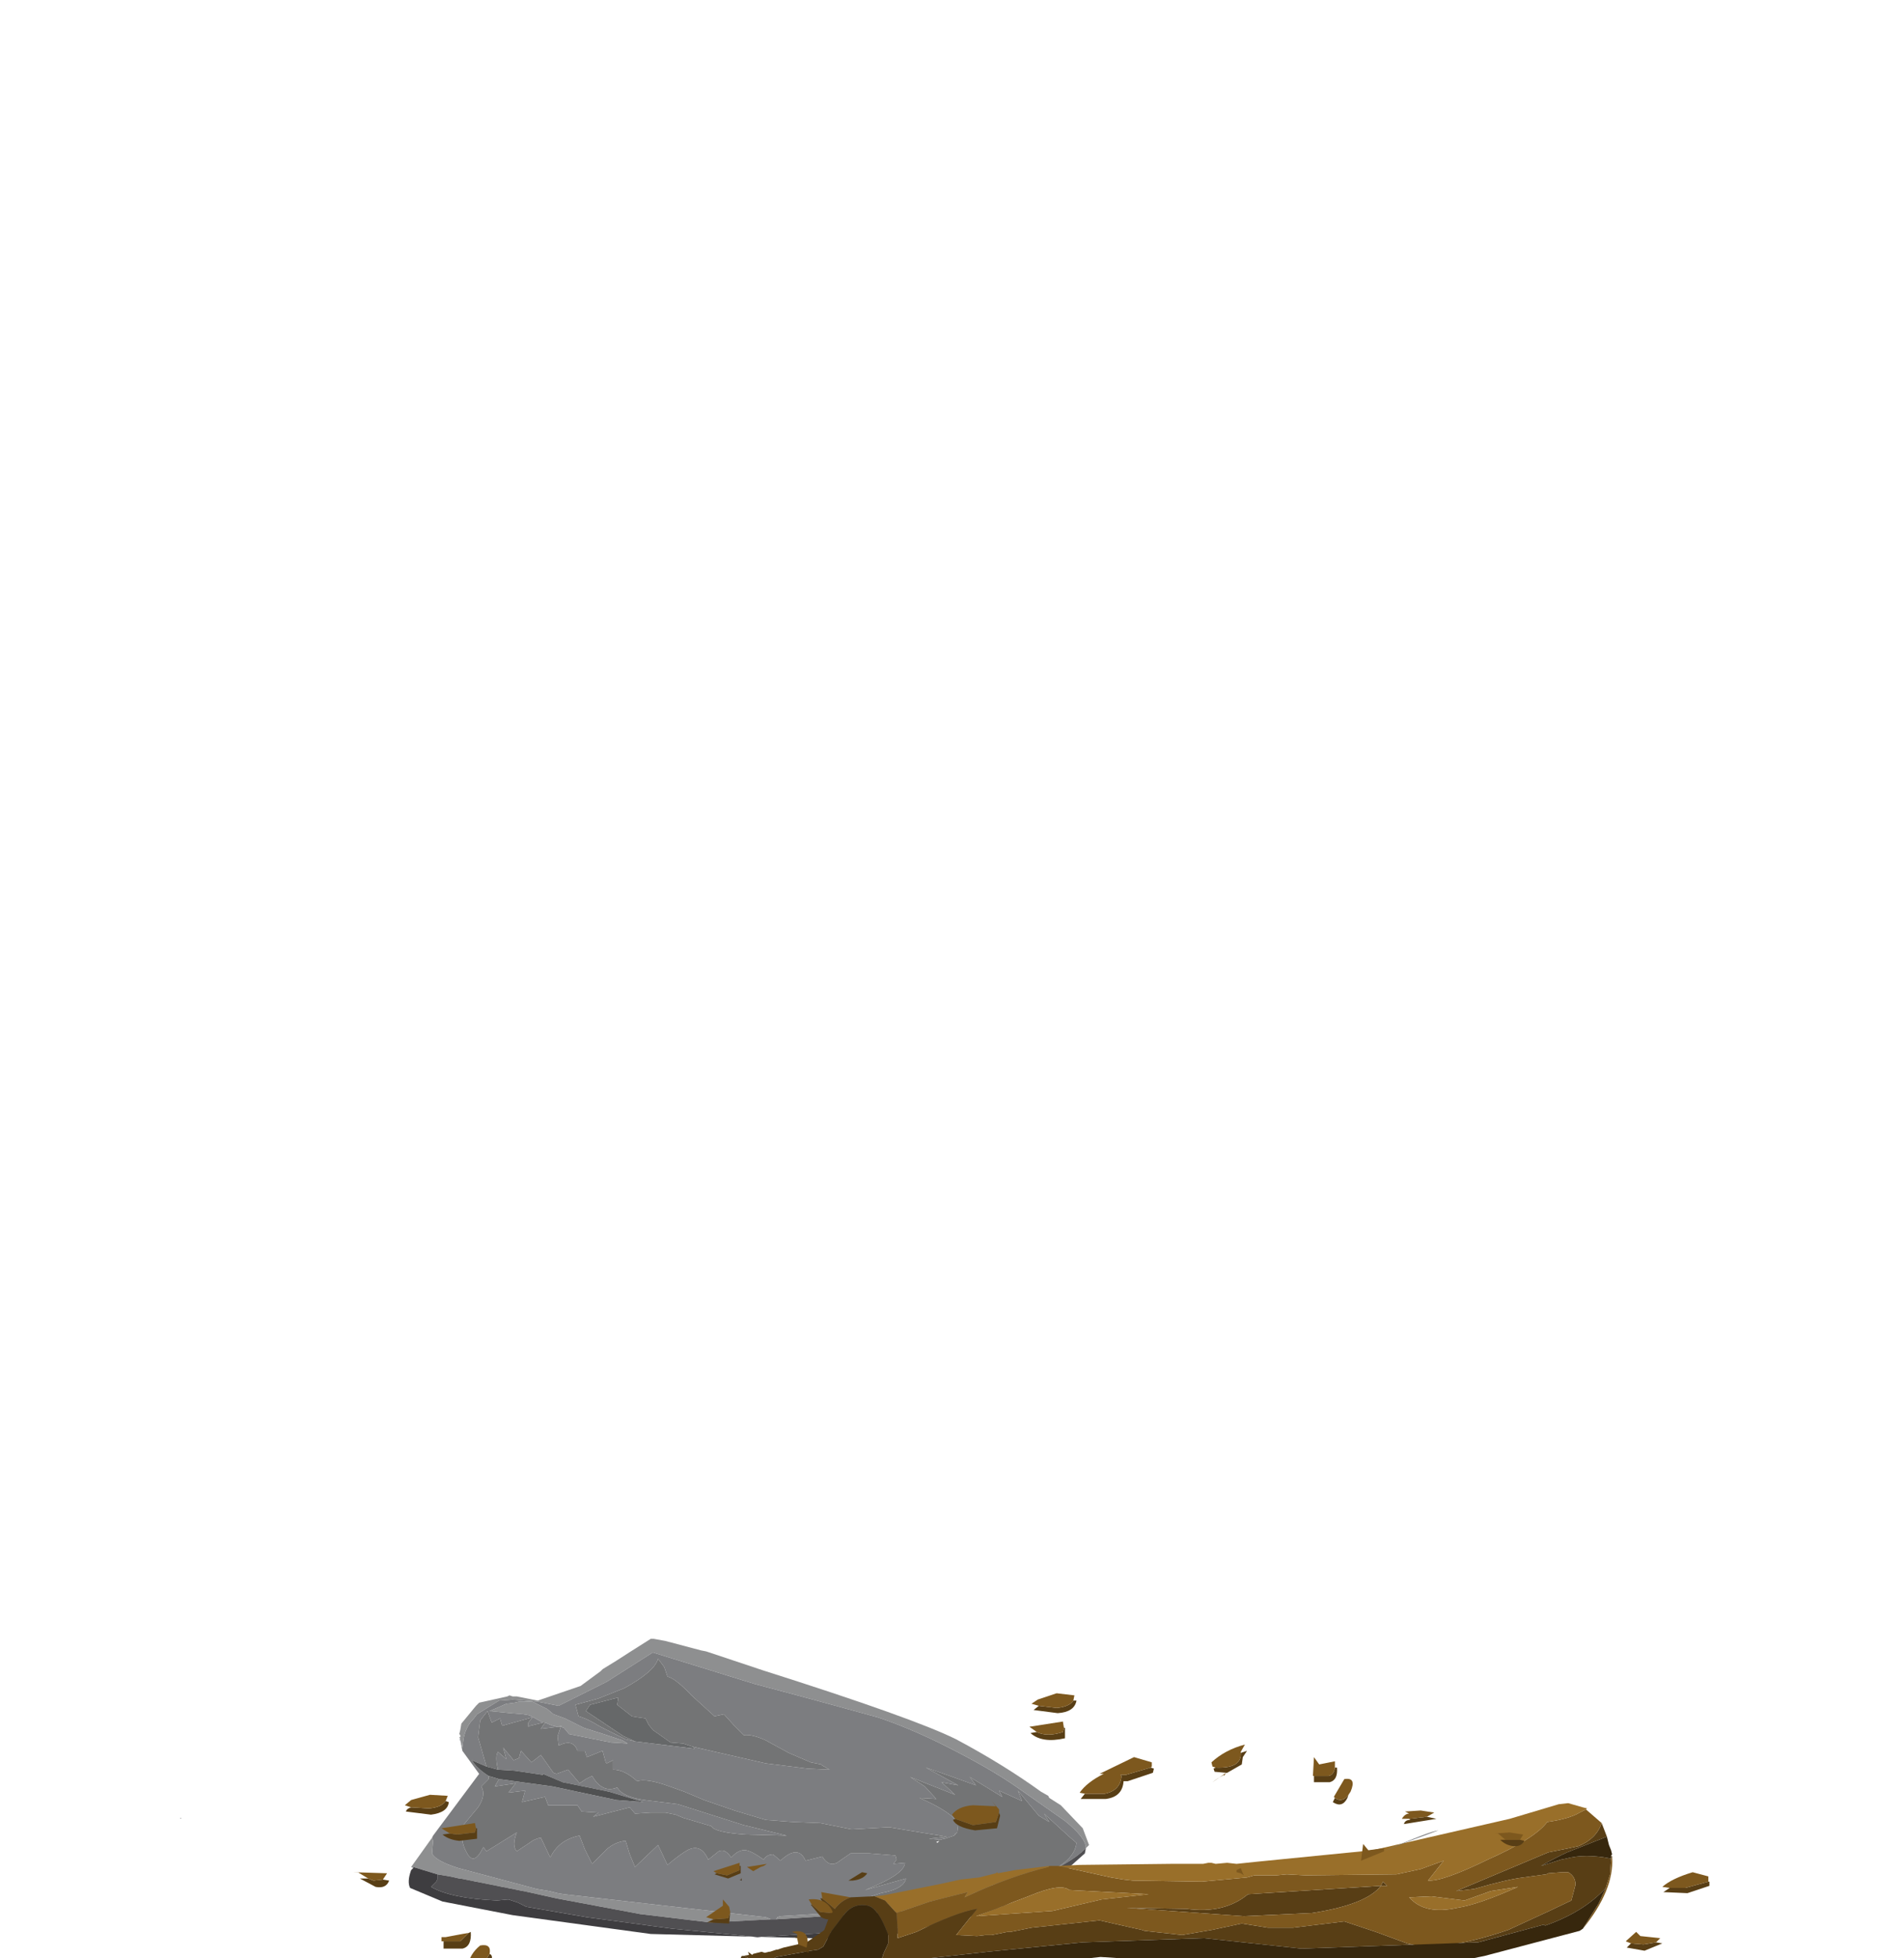 <?xml version="1.0" encoding="UTF-8" standalone="no"?>
<svg xmlns:xlink="http://www.w3.org/1999/xlink" height="93.55px" width="91.0px" xmlns="http://www.w3.org/2000/svg">
  <g transform="matrix(1.0, 0.0, 0.0, 1.0, 0.0, 0.0)">
    <use height="17.9" transform="matrix(1.0, 0.0, 0.0, 1.0, 8.6, 78.3)" width="73.1" xlink:href="#shape0"/>
  </g>
  <defs>
    <g id="shape0" transform="matrix(1.0, 0.0, 0.0, 1.0, -8.6, -78.3)">
      <path d="M22.0 83.15 L21.95 83.1 22.0 83.1 21.95 83.0 22.0 83.0 22.0 82.9 21.95 82.85 22.0 82.65 22.05 82.35 22.75 81.5 22.9 81.35 24.25 81.05 24.35 81.0 24.5 81.05 24.7 81.05 25.7 81.25 27.75 80.55 28.7 79.85 28.8 79.75 29.45 79.35 30.15 78.9 31.1 78.3 31.25 78.3 31.8 78.4 33.5 78.85 33.75 78.9 36.45 79.8 Q43.7 82.1 45.7 83.1 47.95 84.3 49.75 85.6 L50.1 85.8 50.15 85.9 50.7 86.25 51.75 87.35 52.05 88.15 51.9 88.3 Q51.9 87.8 50.9 87.0 L48.55 85.35 Q47.25 84.45 45.15 83.4 L44.85 83.25 Q43.3 82.5 41.95 82.05 L38.85 81.2 36.05 80.45 31.2 78.95 29.0 80.35 26.7 81.5 25.7 81.3 24.5 81.2 23.85 81.25 22.8 81.9 22.65 82.1 Q22.25 82.5 22.15 83.1 L22.1 83.5 22.0 83.15 M19.75 89.25 L19.65 89.2 20.65 87.8 20.7 87.95 20.65 88.55 Q20.8 88.9 21.9 89.25 L25.65 90.25 26.25 90.35 26.65 90.45 26.95 90.5 36.6 91.6 36.85 91.7 33.95 91.85 30.6 91.45 26.6 90.7 26.15 90.6 25.25 90.4 22.0 89.75 21.95 89.75 21.5 89.65 20.9 89.55 19.75 89.2 19.75 89.25 M49.75 89.6 L46.65 90.65 44.1 91.25 37.1 91.7 37.15 91.6 37.3 91.55 41.4 91.3 Q45.85 90.75 48.75 89.85 L49.85 89.55 49.75 89.6 M25.95 82.3 L25.3 81.95 25.0 81.9 24.4 81.85 23.4 81.75 24.2 81.4 24.6 81.35 24.8 81.3 25.45 81.3 26.15 81.65 26.45 81.9 27.0 82.1 27.9 82.55 28.85 82.85 29.75 83.15 30.0 83.3 29.2 83.25 27.2 82.85 26.95 82.55 26.8 82.5 26.85 82.45 26.65 82.5 26.4 82.45 26.05 82.3 25.95 82.3" fill="#8e8f90" fill-rule="evenodd" stroke="none"/>
      <path d="M20.65 87.8 L20.7 87.7 22.9 84.75 22.1 83.65 22.0 83.15 22.1 83.5 22.15 83.1 Q22.25 82.5 22.65 82.1 L22.8 81.9 23.85 81.25 24.5 81.2 25.7 81.3 26.7 81.5 29.0 80.35 31.2 78.95 36.05 80.45 38.85 81.2 41.95 82.05 Q43.3 82.5 44.85 83.25 L45.15 83.4 Q47.25 84.45 48.55 85.35 L50.9 87.0 Q51.9 87.8 51.9 88.3 51.2 89.0 49.75 89.6 L49.85 89.55 Q51.35 88.95 51.45 88.05 L51.1 87.75 50.5 87.2 49.9 86.65 50.15 87.05 49.65 86.75 48.65 85.55 48.85 86.05 47.75 85.55 47.9 85.85 46.35 84.9 46.65 85.3 45.4 84.85 44.25 84.45 45.8 85.3 45.0 85.15 45.65 85.75 43.5 84.9 44.2 85.35 44.75 85.95 43.95 85.9 Q45.55 86.6 45.8 87.15 L45.75 87.55 45.6 87.65 45.7 87.6 45.6 87.7 45.15 87.85 45.1 87.85 44.95 87.9 44.4 87.85 45.25 87.75 44.0 87.55 42.5 87.3 40.7 87.4 39.2 87.1 37.9 87.05 36.6 86.95 35.1 86.5 33.65 86.0 32.7 85.6 32.0 85.35 Q30.9 84.95 30.45 85.1 29.85 84.55 29.3 84.55 L29.3 84.1 29.0 84.25 28.95 84.2 28.8 83.65 28.05 83.95 27.95 83.65 27.6 83.65 Q27.4 83.05 26.7 83.4 L26.65 82.95 26.8 82.5 26.95 82.55 27.2 82.85 29.2 83.25 30.0 83.3 29.75 83.15 28.85 82.85 27.9 82.55 27.0 82.1 26.45 81.9 26.15 81.65 25.45 81.3 24.8 81.3 24.6 81.35 24.2 81.4 23.4 81.75 24.4 81.85 25.0 81.9 25.3 81.95 25.95 82.3 25.35 82.45 25.25 82.5 25.25 82.3 25.45 82.05 24.0 82.45 23.9 82.1 23.5 82.3 23.3 81.75 22.95 82.2 22.85 83.0 23.25 84.4 22.55 84.1 Q22.8 84.5 23.35 84.85 L23.35 85.0 23.0 85.35 Q23.25 85.75 22.85 86.35 L22.1 87.25 22.1 87.65 Q22.05 88.05 22.3 88.5 22.65 89.2 23.1 88.25 L23.25 88.45 24.7 87.55 Q24.45 88.2 24.7 88.45 L25.3 88.05 Q25.55 87.85 25.85 87.8 L26.3 88.75 Q26.7 87.9 27.7 87.7 L27.95 88.35 28.3 89.05 29.0 88.35 Q29.4 88.0 29.9 87.95 L30.1 88.6 30.35 89.2 31.45 88.15 31.9 89.1 Q32.5 88.6 32.85 88.4 33.5 88.05 33.85 88.85 L34.35 88.45 Q34.65 88.3 34.95 88.75 35.3 88.35 35.65 88.4 35.95 88.45 36.5 88.85 36.65 88.6 36.95 88.6 L37.3 88.9 Q38.15 88.1 38.5 88.9 L39.3 88.7 Q39.6 89.2 40.0 89.0 L40.65 88.55 41.55 88.55 42.8 88.65 42.85 88.85 42.7 89.05 43.25 89.0 Q43.25 89.55 41.35 90.3 L43.3 89.75 Q43.2 90.25 42.1 90.45 L40.55 90.95 41.15 90.95 39.35 91.25 41.9 91.05 44.3 90.55 45.1 90.4 46.9 90.15 48.75 89.85 Q45.85 90.75 41.4 91.3 L37.3 91.55 37.15 91.6 37.1 91.7 36.85 91.7 36.6 91.6 26.95 90.5 26.65 90.45 26.25 90.35 25.65 90.25 21.9 89.25 Q20.8 88.9 20.65 88.55 L20.7 87.95 20.65 87.8 M33.1 83.45 L36.6 84.25 38.6 84.5 39.65 84.55 39.3 84.35 39.25 84.3 38.75 84.2 37.7 83.75 36.6 83.15 Q35.95 82.85 35.55 82.9 L35.05 82.4 34.6 81.9 34.15 82.0 33.05 81.0 Q32.3 80.2 31.9 80.1 L31.75 79.65 31.45 79.25 Q31.3 79.85 29.85 80.65 L28.6 81.15 27.5 81.45 27.65 82.0 Q28.05 82.1 28.7 82.5 L29.8 83.05 29.9 83.1 30.35 83.2 33.2 83.55 33.1 83.45 M23.8 84.55 Q23.65 83.9 23.8 83.7 L24.2 84.05 24.05 83.5 24.55 84.1 24.8 84.0 24.9 83.65 25.4 84.2 25.85 83.85 26.45 84.7 26.6 84.75 27.15 84.55 27.7 85.2 28.0 85.0 28.3 84.85 Q28.8 85.7 29.5 85.4 29.75 85.85 30.8 86.0 L32.4 86.2 35.55 87.2 37.6 87.7 35.65 87.65 Q34.15 87.55 34.0 87.25 L32.65 86.85 32.3 86.7 31.8 86.6 31.1 86.6 30.35 86.65 30.1 86.35 28.35 86.8 28.6 86.6 27.8 86.55 27.6 86.25 26.2 86.25 26.05 85.85 24.95 86.1 25.1 85.55 24.3 85.65 24.65 85.2 23.65 85.35 23.85 85.0 26.4 85.35 29.45 86.0 30.75 86.1 30.6 86.05 29.1 85.6 26.9 85.15 25.95 84.75 25.95 84.8 24.95 84.65 24.6 84.6 23.8 84.55 M26.05 82.3 L26.4 82.45 26.65 82.5 26.85 82.45 26.8 82.5 26.65 82.5 25.85 82.6 26.05 82.3" fill="#7c7d80" fill-rule="evenodd" stroke="none"/>
      <path d="M30.35 83.2 L29.9 83.1 29.8 83.05 28.7 82.5 Q28.05 82.1 27.65 82.0 L27.5 81.45 28.6 81.15 29.85 80.65 Q31.3 79.85 31.45 79.25 L31.75 79.65 31.9 80.1 Q32.3 80.2 33.05 81.0 L34.15 82.0 34.6 81.9 35.05 82.4 35.55 82.9 Q35.95 82.85 36.6 83.15 L37.7 83.75 38.75 84.2 39.25 84.3 39.3 84.35 39.65 84.55 38.6 84.5 36.6 84.25 33.1 83.45 32.65 83.3 32.05 83.25 31.2 82.65 31.0 82.4 30.85 82.1 30.5 82.05 30.2 82.0 29.5 81.45 29.55 81.1 28.2 81.45 28.0 81.75 29.8 82.95 30.35 83.2 M26.8 82.5 L26.65 82.95 26.7 83.4 Q27.4 83.05 27.6 83.65 L27.95 83.65 28.05 83.95 28.8 83.65 28.95 84.2 29.0 84.25 29.3 84.1 29.3 84.55 Q29.85 84.55 30.45 85.1 30.9 84.95 32.0 85.35 L32.7 85.6 33.65 86.0 35.1 86.5 36.6 86.95 37.9 87.05 39.2 87.1 40.7 87.4 42.5 87.3 44.0 87.55 45.25 87.75 44.4 87.85 44.95 87.9 45.1 87.85 45.15 87.85 45.6 87.7 45.7 87.6 45.6 87.65 45.75 87.55 45.8 87.15 Q45.55 86.6 43.95 85.9 L44.75 85.95 44.2 85.35 43.5 84.9 45.65 85.75 45.0 85.15 45.8 85.3 44.25 84.45 45.4 84.85 46.65 85.3 46.35 84.9 47.9 85.85 47.75 85.55 48.85 86.05 48.65 85.55 49.65 86.75 50.15 87.05 49.9 86.65 50.5 87.2 51.1 87.75 51.45 88.05 Q51.35 88.95 49.85 89.55 L48.75 89.85 46.9 90.15 45.1 90.4 44.3 90.55 41.9 91.05 39.35 91.25 41.15 90.95 40.55 90.95 42.1 90.45 Q43.2 90.25 43.3 89.75 L41.35 90.3 Q43.25 89.55 43.25 89.0 L42.7 89.05 42.85 88.85 42.8 88.65 41.55 88.55 40.65 88.55 40.0 89.0 Q39.6 89.2 39.3 88.7 L38.5 88.9 Q38.15 88.1 37.3 88.9 L36.95 88.6 Q36.65 88.6 36.5 88.85 35.95 88.45 35.65 88.4 35.3 88.35 34.95 88.75 34.65 88.3 34.35 88.45 L33.85 88.85 Q33.5 88.05 32.85 88.4 32.5 88.6 31.9 89.1 L31.45 88.15 30.35 89.2 30.1 88.6 29.9 87.95 Q29.4 88.0 29.0 88.35 L28.3 89.05 27.95 88.35 27.7 87.7 Q26.7 87.9 26.3 88.75 L25.85 87.8 Q25.55 87.85 25.3 88.05 L24.7 88.45 Q24.45 88.2 24.7 87.55 L23.25 88.45 23.1 88.25 Q22.65 89.2 22.3 88.5 22.05 88.05 22.1 87.65 L22.1 87.25 22.85 86.35 Q23.25 85.75 23.0 85.35 L23.35 85.0 23.35 84.85 23.85 85.0 23.65 85.35 24.65 85.2 24.3 85.65 25.1 85.55 24.95 86.1 26.05 85.85 26.2 86.25 27.6 86.25 27.8 86.55 28.6 86.6 28.35 86.8 30.1 86.35 30.35 86.65 31.1 86.6 31.8 86.6 32.3 86.7 32.65 86.85 34.0 87.25 Q34.15 87.55 35.65 87.65 L37.6 87.7 35.55 87.2 32.4 86.2 30.8 86.0 Q29.75 85.85 29.5 85.4 28.8 85.7 28.3 84.85 L28.0 85.0 27.7 85.2 27.15 84.55 26.6 84.75 26.45 84.7 25.85 83.85 25.4 84.2 24.9 83.65 24.8 84.0 24.55 84.1 24.05 83.5 24.2 84.05 23.8 83.7 Q23.65 83.9 23.8 84.55 L23.25 84.4 22.85 83.0 22.95 82.2 23.3 81.75 23.5 82.3 23.9 82.1 24.0 82.45 25.45 82.05 25.25 82.3 25.25 82.5 25.35 82.45 25.95 82.3 26.05 82.3 25.85 82.6 26.65 82.5 26.8 82.5 M44.75 88.0 L44.8 88.05 44.9 87.95 44.75 88.0" fill="#737475" fill-rule="evenodd" stroke="none"/>
      <path d="M33.1 83.45 L33.2 83.55 30.35 83.2 29.8 82.95 28.0 81.75 28.2 81.45 29.55 81.1 29.5 81.45 30.2 82.0 30.5 82.05 30.85 82.1 31.0 82.4 31.2 82.65 32.05 83.25 32.65 83.3 33.1 83.45" fill="#666869" fill-rule="evenodd" stroke="none"/>
      <path d="M23.8 84.55 L24.6 84.6 24.95 84.65 25.95 84.8 25.95 84.75 26.9 85.15 29.1 85.6 30.6 86.05 30.75 86.1 29.45 86.0 26.4 85.35 23.85 85.0 23.35 84.85 Q22.8 84.5 22.55 84.1 L23.25 84.4 23.8 84.55" fill="#505152" fill-rule="evenodd" stroke="none"/>
      <path d="M51.9 88.3 L51.85 88.55 50.95 89.35 49.35 90.4 49.25 90.45 44.55 91.75 43.4 92.0 43.35 92.05 42.7 92.15 36.2 92.55 32.15 92.15 28.05 91.6 25.15 91.1 24.75 90.9 24.3 90.75 23.75 90.8 Q21.55 90.7 20.6 90.15 L20.8 89.95 20.85 89.9 20.9 89.8 20.9 89.65 20.9 89.55 21.5 89.65 21.95 89.75 22.0 89.75 25.25 90.4 26.15 90.6 26.6 90.7 30.6 91.45 33.95 91.85 36.85 91.7 37.1 91.7 44.1 91.25 46.65 90.65 49.75 89.6 Q51.2 89.0 51.9 88.3" fill="#504f52" fill-rule="evenodd" stroke="none"/>
      <path d="M49.25 90.45 L49.15 90.5 47.9 91.1 47.85 91.1 47.65 91.2 46.9 91.45 42.85 92.4 40.65 92.65 31.1 92.4 24.5 91.5 21.15 90.85 19.6 90.2 Q19.45 89.9 19.65 89.35 L19.75 89.25 19.75 89.2 20.9 89.55 20.9 89.65 20.9 89.8 20.85 89.9 20.8 89.95 20.6 90.15 Q21.55 90.7 23.75 90.8 L24.3 90.75 24.75 90.9 25.15 91.1 28.05 91.6 32.15 92.15 36.2 92.55 42.7 92.15 43.35 92.05 43.4 92.0 44.55 91.75 49.25 90.45" fill="#3e3d40" fill-rule="evenodd" stroke="none"/>
      <path d="M39.3 90.7 L39.9 91.2 Q40.2 90.8 40.65 90.65 L41.75 90.6 41.8 90.6 42.3 90.8 42.85 91.4 42.9 92.15 42.9 92.6 43.8 92.3 Q45.75 91.35 46.7 91.2 L45.7 92.45 46.7 92.5 47.1 92.45 47.4 92.45 48.15 92.3 48.3 92.3 49.3 92.1 52.55 91.75 54.1 92.1 54.55 92.2 54.7 92.25 56.5 92.45 57.95 92.2 59.35 91.9 60.6 92.1 61.8 92.1 64.25 91.8 65.75 92.3 67.25 92.85 Q68.9 93.3 72.1 92.2 L74.05 91.3 75.1 90.8 75.3 90.05 Q75.3 89.65 74.95 89.45 L74.65 89.45 74.0 89.5 73.9 89.55 72.8 89.7 Q72.0 89.8 70.45 90.25 L69.6 90.35 74.0 88.5 75.0 88.3 75.45 88.2 Q76.3 87.85 76.55 87.1 L76.8 87.75 74.9 88.5 Q74.35 88.75 73.65 89.15 L74.6 88.85 74.85 88.8 Q75.75 88.55 77.0 88.8 L76.95 89.55 76.75 90.2 Q75.7 91.35 73.85 92.0 L73.8 91.95 70.65 92.8 62.2 93.1 57.55 92.6 51.75 92.8 47.2 93.25 44.05 93.6 42.9 93.7 42.75 94.25 42.6 94.4 42.4 94.6 42.35 94.65 42.25 94.7 42.2 94.75 41.65 94.95 40.9 95.05 39.5 95.3 38.85 95.45 38.8 95.45 38.65 95.4 38.6 95.4 38.95 94.85 39.25 94.8 39.55 94.7 40.85 94.45 41.8 94.2 42.2 93.45 42.2 93.4 42.45 92.85 42.45 92.45 Q42.0 91.2 41.5 91.05 40.85 90.9 40.4 91.4 L39.75 92.25 39.35 93.0 39.1 93.15 38.75 93.2 37.1 93.5 36.55 93.8 36.2 93.9 36.15 93.9 36.3 93.8 35.55 93.45 35.5 93.45 35.8 93.4 35.75 93.25 35.95 93.4 36.0 93.35 36.4 93.25 36.55 93.3 36.75 93.25 36.8 93.25 37.1 93.15 37.15 93.15 37.45 93.05 38.55 92.8 39.35 92.25 39.4 92.2 39.7 91.4 39.2 90.7 39.3 90.7 M77.0 88.65 L77.05 88.7 77.05 88.75 77.0 88.8 77.0 88.65 M56.7 91.2 Q58.5 91.45 59.65 90.5 L66.0 90.1 Q65.3 91.0 62.7 91.4 L59.45 91.55 53.85 91.15 56.7 91.2 M66.0 90.1 L66.1 89.9 66.3 90.1 66.0 90.1" fill="#583e15" fill-rule="evenodd" stroke="none"/>
      <path d="M40.65 90.65 Q40.2 90.8 39.9 91.2 L39.3 90.7 39.25 90.4 40.65 90.65 M76.75 90.2 L76.95 89.55 77.0 88.8 77.05 88.75 Q77.15 90.3 75.65 92.15 L76.4 90.95 76.75 90.2 M76.55 87.1 Q76.3 87.85 75.45 88.2 L75.0 88.3 74.0 88.5 69.6 90.35 70.45 90.25 Q72.0 89.8 72.8 89.7 L73.9 89.55 74.0 89.5 74.65 89.45 74.95 89.45 Q75.3 89.65 75.3 90.05 L75.1 90.8 74.05 91.3 72.1 92.2 Q68.9 93.3 67.25 92.85 L65.75 92.3 64.25 91.8 61.8 92.1 60.6 92.1 59.35 91.9 57.95 92.2 56.5 92.45 54.7 92.25 54.55 92.2 54.1 92.1 52.55 91.75 49.3 92.1 48.3 92.3 48.15 92.3 47.4 92.45 47.1 92.45 46.7 92.5 45.7 92.45 46.7 91.2 Q45.75 91.35 43.8 92.3 L42.9 92.6 42.9 92.15 42.85 91.4 44.45 90.85 46.25 90.4 46.1 90.65 Q48.25 89.65 50.1 89.2 L50.15 89.15 50.3 89.15 50.6 89.15 53.1 89.7 53.7 89.8 54.15 89.85 57.45 89.9 59.6 89.7 59.95 89.6 60.85 89.6 61.0 89.6 61.5 89.55 62.4 89.6 66.75 89.55 67.9 89.3 69.0 88.9 68.25 89.85 Q68.95 89.9 71.1 88.85 73.35 87.85 73.95 87.05 75.0 86.9 75.5 86.6 L75.8 86.45 76.55 87.1 M56.7 91.2 L53.85 91.15 59.45 91.55 62.7 91.4 Q65.3 91.0 66.0 90.1 L59.65 90.5 Q58.5 91.45 56.7 91.2 M54.9 90.5 L51.1 90.3 Q50.7 89.95 49.15 90.6 L46.65 91.55 50.3 91.3 52.65 90.75 54.9 90.5 M68.4 90.6 L67.35 90.65 Q68.1 91.5 69.65 91.15 70.65 91.0 72.55 90.15 L71.25 90.35 70.0 90.8 68.4 90.6 M66.0 90.1 L66.3 90.1 66.1 89.9 66.0 90.1" fill="#7d581e" fill-rule="evenodd" stroke="none"/>
      <path d="M36.15 93.9 L36.2 93.9 36.55 93.8 37.1 93.5 38.75 93.2 39.1 93.15 39.35 93.0 39.75 92.25 40.4 91.4 Q40.85 90.9 41.5 91.05 42.0 91.2 42.45 92.45 L42.45 92.85 42.2 93.4 42.2 93.45 41.8 94.2 40.85 94.45 39.55 94.7 39.25 94.8 38.95 94.85 38.6 95.4 38.65 95.4 38.8 95.45 38.85 95.45 39.5 95.3 40.9 95.05 41.65 94.95 42.2 94.75 42.2 94.85 42.1 94.85 42.1 94.95 42.05 94.95 40.9 95.2 40.2 95.4 38.65 95.7 38.8 95.45 38.6 95.45 38.7 95.55 38.1 95.5 37.5 95.45 35.65 95.15 36.0 95.05 36.95 94.65 37.05 94.6 37.1 94.65 Q37.05 94.55 37.0 94.6 L36.95 94.6 36.9 94.55 36.05 94.1 36.1 94.0 36.15 93.9 M42.4 94.6 L42.6 94.4 42.75 94.25 42.9 93.7 44.05 93.6 47.2 93.25 51.75 92.8 57.55 92.6 62.2 93.1 70.65 92.8 73.8 91.95 73.85 92.0 Q75.7 91.35 76.75 90.2 L76.4 90.95 75.65 92.15 75.5 92.25 70.95 93.45 Q65.6 94.6 61.1 94.05 L52.6 93.5 47.05 94.1 46.05 94.35 42.95 94.6 42.4 94.6 M77.0 88.8 Q75.75 88.55 74.85 88.8 L74.6 88.85 73.65 89.15 Q74.35 88.75 74.9 88.5 L76.8 87.75 76.9 88.15 77.0 88.4 77.05 88.6 77.0 88.65 77.0 88.8" fill="#37270d" fill-rule="evenodd" stroke="none"/>
      <path d="M35.5 93.45 L35.55 93.45 36.3 93.8 36.15 93.9 36.1 94.0 36.05 94.1 36.9 94.55 36.95 94.6 37.0 94.6 Q37.05 94.55 37.1 94.65 L37.05 94.6 36.95 94.65 36.0 95.05 35.65 95.15 Q35.2 95.15 34.75 94.75 35.55 94.8 35.8 94.4 L35.2 93.95 35.45 93.45 35.5 93.45" fill="#4f3713" fill-rule="evenodd" stroke="none"/>
      <path d="M42.85 91.4 L42.3 90.8 41.8 90.6 42.25 90.55 45.0 90.0 45.9 89.8 46.35 89.75 46.8 89.7 47.0 89.65 47.6 89.5 47.65 89.45 47.7 89.5 48.5 89.35 50.15 89.15 50.1 89.2 Q48.25 89.65 46.1 90.65 L46.25 90.4 44.45 90.85 42.85 91.4 M50.6 89.15 L50.55 89.15 51.6 89.1 55.95 89.05 56.75 89.05 57.05 89.05 57.45 89.05 57.5 89.05 57.75 89.0 57.9 89.0 58.1 89.05 58.65 89.0 59.1 89.05 60.05 88.95 65.6 88.4 72.15 86.9 74.5 86.2 74.95 86.15 75.65 86.35 75.85 86.4 75.8 86.45 75.5 86.6 Q75.0 86.9 73.95 87.05 73.35 87.85 71.1 88.85 68.95 89.9 68.25 89.85 L69.0 88.9 67.9 89.3 66.75 89.55 62.4 89.6 61.5 89.55 61.0 89.6 60.85 89.6 59.95 89.6 59.6 89.7 57.45 89.9 54.15 89.85 53.7 89.8 53.1 89.7 50.6 89.15 M54.9 90.5 L52.65 90.75 50.3 91.3 46.65 91.55 49.15 90.6 Q50.7 89.95 51.1 90.3 L54.9 90.5 M68.4 90.6 L70.0 90.8 71.25 90.35 72.55 90.15 Q70.65 91.0 69.65 91.15 68.1 91.5 67.35 90.65 L68.4 90.6" fill="#996f2a" fill-rule="evenodd" stroke="none"/>
      <path d="M81.65 89.9 L81.7 89.9 81.7 90.1 80.65 90.45 79.5 90.4 79.8 90.2 80.55 90.2 81.65 89.9 M19.65 86.35 L20.5 86.4 Q21.1 86.35 21.3 86.05 L21.45 86.1 Q21.4 86.6 20.6 86.7 L19.4 86.55 Q19.45 86.4 19.65 86.35 M17.6 89.75 L17.85 89.85 18.3 89.8 18.6 89.85 Q18.45 90.25 17.95 90.15 L17.2 89.75 17.6 89.75 M22.75 87.35 L22.8 87.35 22.8 87.85 21.95 87.95 Q21.45 87.9 21.15 87.65 L21.5 87.6 21.85 87.65 22.7 87.55 22.75 87.35 M21.2 92.75 L21.3 92.75 22.0 92.75 22.4 92.35 22.5 92.3 Q22.55 93.0 22.1 93.1 L21.3 93.1 21.2 93.1 21.2 92.75 M22.5 94.05 Q22.95 94.3 23.25 93.6 L23.4 93.35 Q23.65 93.45 23.35 93.95 22.95 94.7 22.4 94.25 L22.5 94.05 M35.45 89.8 L35.4 89.75 35.45 89.75 35.45 89.8 M39.75 91.4 L39.9 91.6 Q39.6 91.8 39.25 91.6 L38.75 91.0 38.8 91.0 39.2 91.35 39.75 91.4 M38.1 92.55 L38.1 92.6 37.95 92.55 38.1 92.55 M38.15 92.85 L38.15 92.9 38.55 93.05 38.6 92.7 38.65 93.3 38.25 93.15 38.15 92.85 M34.25 89.5 L34.75 89.6 35.35 89.35 35.35 89.15 35.4 89.15 35.4 89.5 34.8 89.75 34.15 89.55 34.25 89.5 M34.1 91.7 L34.8 91.65 34.9 91.35 34.85 91.9 33.8 91.85 34.1 91.7 M49.65 81.5 L50.5 81.6 Q51.1 81.55 51.3 81.25 L51.45 81.25 Q51.35 81.8 50.55 81.85 L49.4 81.7 49.65 81.5 M50.85 82.55 L50.9 82.55 50.9 83.05 Q49.8 83.3 49.25 82.8 L49.55 82.75 Q50.05 83.0 50.8 82.75 L50.85 82.55 M51.85 85.7 L52.8 85.7 Q53.55 85.55 53.6 84.85 L53.55 84.8 53.8 84.8 55.0 84.45 55.15 84.5 55.1 84.7 53.9 85.1 53.7 85.1 Q53.65 85.85 52.85 85.95 L51.65 85.95 51.85 85.7 M59.3 83.75 L59.6 83.65 59.4 83.95 59.35 84.3 58.65 84.7 58.6 84.7 58.05 84.65 58.0 84.5 58.1 84.45 Q59.35 84.5 59.3 83.75 M45.65 86.9 L46.5 87.2 47.6 87.05 47.75 86.6 47.8 86.75 47.65 87.35 46.6 87.45 Q45.7 87.3 45.55 86.95 L45.65 86.9 M40.55 89.85 L41.2 89.45 41.45 89.5 Q41.25 89.8 40.75 89.85 L40.55 89.85 M63.8 84.45 L63.9 84.45 Q63.95 85.05 63.55 85.15 L62.8 85.15 62.8 84.85 63.5 84.85 Q63.75 84.8 63.8 84.45 M64.45 85.75 L64.4 85.9 Q64.15 86.4 63.7 86.1 L63.8 85.9 Q64.15 86.15 64.45 85.75 M67.35 86.9 L68.2 86.8 68.65 86.9 67.1 87.15 Q67.15 86.95 67.4 86.95 L67.35 86.9 M77.95 92.85 L78.55 92.9 79.15 92.8 79.45 92.85 78.6 93.2 77.75 93.05 77.95 92.85 M71.95 87.9 L72.65 87.9 72.85 87.95 Q72.7 88.25 72.3 88.2 71.95 88.15 71.7 87.9 L71.95 87.9 M76.4 94.5 L76.85 94.9 Q77.2 95.1 77.5 94.9 L77.65 95.15 Q77.35 95.35 76.95 95.15 L76.35 94.5 76.4 94.5" fill="#583e15" fill-rule="evenodd" stroke="none"/>
      <path d="M81.65 89.9 L80.55 90.2 79.8 90.2 79.45 90.15 Q79.9 89.75 80.9 89.45 L81.65 89.65 81.65 89.9 M19.65 86.35 L19.35 86.25 19.65 86.0 20.55 85.75 21.4 85.8 21.3 86.05 Q21.1 86.35 20.5 86.4 L19.65 86.35 M17.6 89.75 L17.1 89.45 16.9 89.45 18.5 89.5 18.3 89.8 17.85 89.85 17.6 89.75 M22.75 87.35 L22.7 87.55 21.85 87.65 21.5 87.6 21.1 87.35 22.7 87.1 22.75 87.35 M21.2 92.75 L21.1 92.75 21.1 92.55 21.3 92.55 22.1 92.4 22.4 92.35 22.0 92.75 21.3 92.75 21.2 92.75 M22.5 94.05 L22.35 93.95 Q22.45 93.35 22.95 92.95 23.5 92.85 23.4 93.35 L23.25 93.6 Q22.95 94.3 22.5 94.05 M36.35 89.2 L36.0 89.4 35.7 89.2 36.65 89.05 36.5 89.15 36.35 89.2 M38.8 91.0 L38.65 90.75 Q39.5 90.65 39.8 91.35 L39.75 91.4 39.2 91.35 38.8 91.0 M38.1 92.6 L38.1 92.55 38.1 92.4 37.85 92.3 Q38.55 92.15 38.6 92.7 L38.55 93.05 38.15 92.9 38.15 92.85 38.1 92.6 M35.35 89.15 L35.35 89.35 34.75 89.6 34.25 89.5 34.1 89.4 35.35 89.0 35.35 89.15 M34.1 91.7 L33.75 91.6 34.55 91.05 34.55 90.75 34.85 91.1 34.9 91.35 34.8 91.65 34.1 91.7 M49.65 81.5 L49.3 81.4 49.6 81.2 50.5 80.9 51.35 81.0 51.3 81.25 Q51.1 81.55 50.5 81.6 L49.65 81.5 M50.85 82.55 L50.8 82.75 Q50.05 83.0 49.55 82.75 L49.2 82.5 50.8 82.25 50.85 82.55 M51.85 85.7 L51.6 85.65 Q51.95 85.15 52.75 84.75 L52.55 84.75 54.2 83.95 55.05 84.2 55.05 84.4 55.0 84.45 53.8 84.8 53.55 84.8 53.6 84.85 Q53.55 85.55 52.8 85.7 L51.85 85.7 M58.1 84.45 L57.95 84.4 57.9 84.2 Q58.55 83.6 59.5 83.35 L59.3 83.7 59.3 83.75 Q59.35 84.5 58.1 84.45 M58.6 84.7 L58.5 84.85 58.5 84.8 Q58.2 84.95 57.95 85.15 L58.6 84.7 M45.65 86.9 L45.5 86.7 Q45.8 86.3 46.5 86.25 L47.6 86.3 47.4 86.05 47.75 86.45 47.75 86.6 47.6 87.05 46.5 87.2 45.65 86.9 M59.4 89.5 L59.45 89.6 59.3 89.5 59.1 89.45 59.1 89.35 59.3 89.25 59.4 89.5 M63.8 84.45 Q63.75 84.8 63.5 84.85 L62.8 84.85 62.75 84.85 62.8 83.95 63.05 84.3 63.8 84.15 63.8 84.45 M64.45 85.75 Q64.15 86.15 63.8 85.9 L63.75 85.85 64.25 85.0 Q64.85 84.9 64.55 85.6 L64.45 85.75 M67.35 86.9 L67.0 86.9 Q67.15 86.65 67.35 86.65 L67.15 86.55 67.9 86.5 68.55 86.6 68.2 86.8 67.35 86.9 M66.15 88.45 L65.05 88.9 65.15 88.1 65.4 88.4 66.15 88.3 66.15 88.45 M77.95 92.85 L77.7 92.75 78.2 92.3 78.4 92.5 79.35 92.6 79.15 92.8 78.55 92.9 77.95 92.85 M71.95 87.9 L71.6 87.6 71.45 87.6 72.15 87.55 72.8 87.65 72.65 87.9 71.95 87.9 M75.6 96.05 L75.35 95.95 76.05 96.05 75.6 96.2 75.6 96.05 M79.45 94.75 L79.25 94.85 79.4 94.75 79.45 94.75 M77.5 94.9 Q77.2 95.1 76.85 94.9 L76.4 94.5 76.3 94.25 Q77.2 94.15 77.55 94.85 L77.5 94.9" fill="#7d581e" fill-rule="evenodd" stroke="none"/>
      <path d="M35.45 89.8 L35.45 89.85 35.35 89.8 35.45 89.8" fill="#37270d" fill-rule="evenodd" stroke="none"/>
      <path d="M8.6 86.85 L8.65 86.85 8.65 86.9 8.6 86.85 M66.15 88.45 Q68.3 87.5 68.75 87.45 L67.25 88.0 66.15 88.45" fill="#7c7d80" fill-rule="evenodd" stroke="none"/>
    </g>
  </defs>
</svg>
